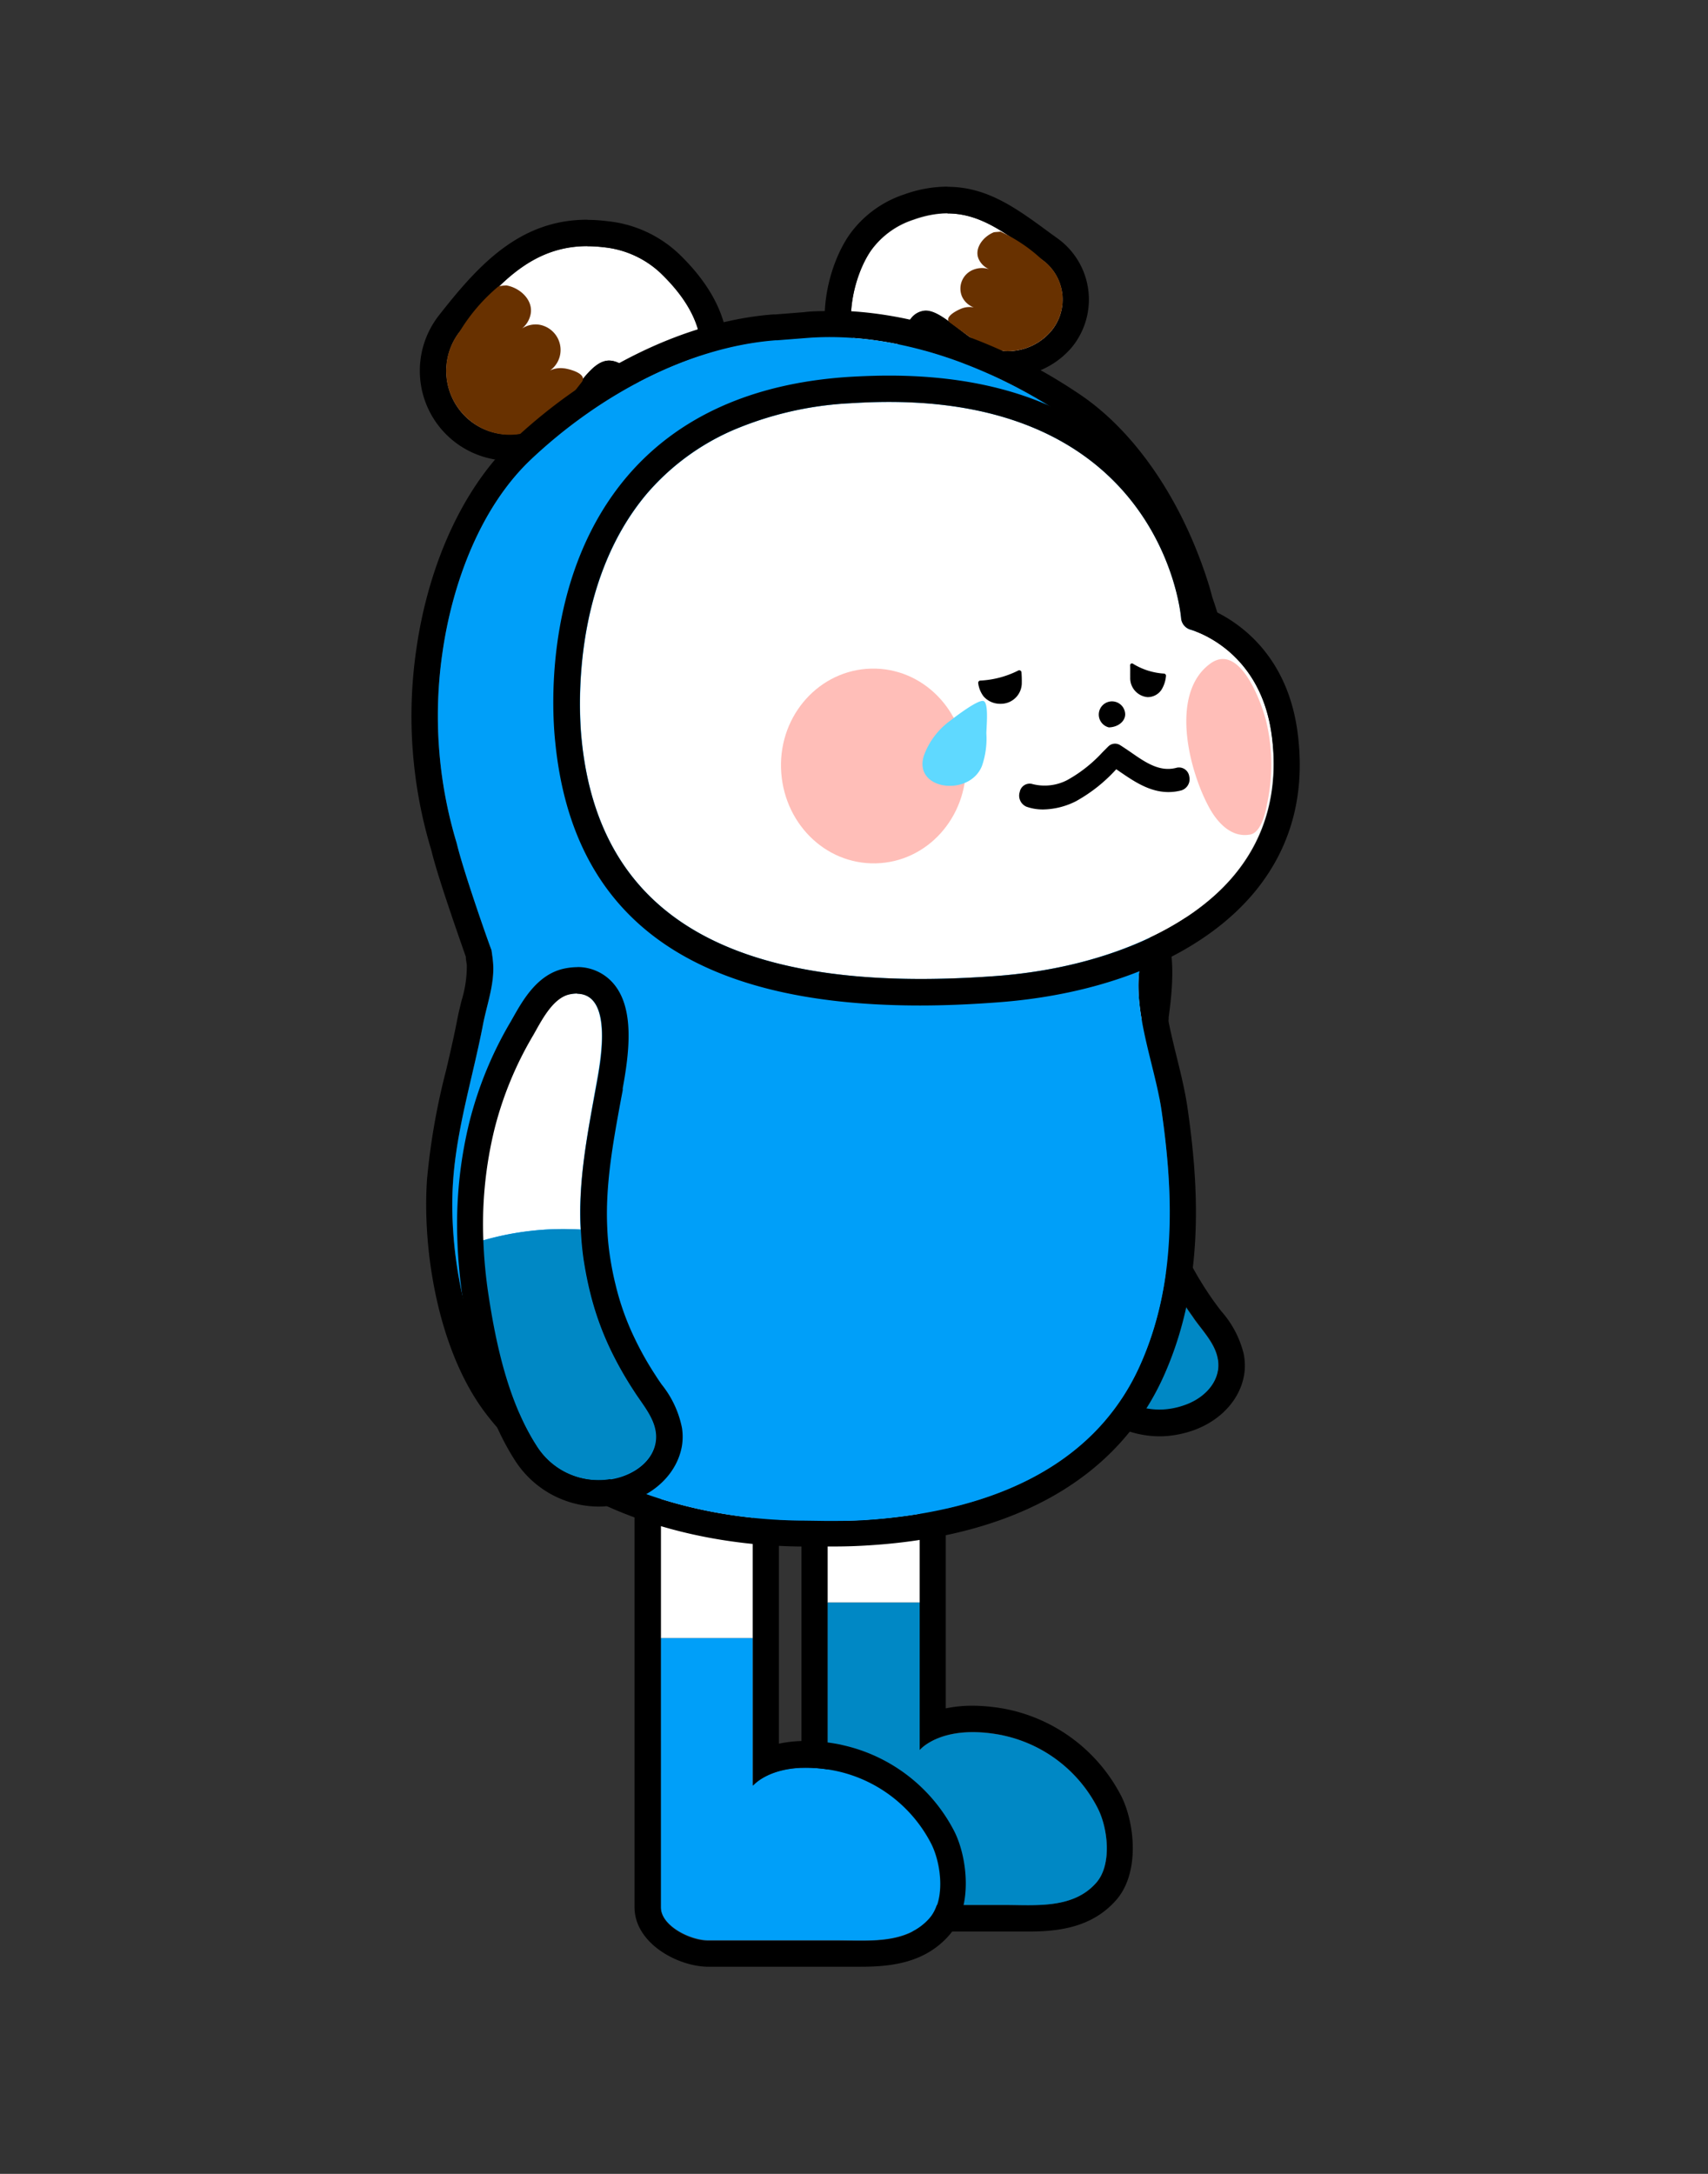 <svg id="레이어_3" data-name="레이어 3" xmlns="http://www.w3.org/2000/svg" viewBox="0 0 220 280"><rect x="0" y="0" width="220" height="280" fill="#333333" stroke="none"/><defs><style>.cls-1,.cls-8{fill:#fff;}.cls-2,.cls-4{fill:#0088c5;}.cls-11,.cls-2,.cls-3,.cls-8,.cls-9{fill-rule:evenodd;}.cls-3,.cls-6{fill:#009ff9;}.cls-5{fill:#683100;}.cls-7{fill:#009ff8;}.cls-9{fill:#ffbeb8;}.cls-10{fill:#5fd9ff;}</style></defs><path d="M114.36,171.87a4.08,4.08,0,0,1,4.09,4.08v49.46s1.88-2.32,6.84-2.32a19.71,19.71,0,0,1,3.73.38,2.83,2.83,0,0,0,.28.07,17.93,17.93,0,0,1,12.1,9.34c1.3,2.56,1.87,7.25-.17,9.6-2.26,2.59-5.59,2.9-8.82,2.9-1.06,0-2.11,0-3.11,0H112.74c-2.37,0-6.12-1.92-6.12-4.29V206.41h0V176c0-2.26,5.49-4.08,7.74-4.08m0-3.4c-2.35,0-11.13,1.87-11.13,7.48v65.11c0,4.69,5.63,7.68,9.51,7.68H129.3l1.45,0,1.66,0c3.87,0,8.24-.49,11.37-4.07s2.33-10.06.65-13.37A21.42,21.42,0,0,0,130,220.22l-.28-.06a23.36,23.36,0,0,0-4.45-.46,16.93,16.93,0,0,0-3.45.34V176a7.49,7.49,0,0,0-7.48-7.48Z"/><path class="cls-1" d="M118.46,175.94v30.48H106.61V175.94c0-2.24,5.49-4.07,7.75-4.07A4.09,4.09,0,0,1,118.46,175.94Z"/><path class="cls-2" d="M141.22,242.48c-3,3.45-7.89,2.88-11.93,2.88H112.75c-2.38,0-6.14-1.92-6.14-4.3V206.42h11.85v19s2.8-3.43,10.55-1.93a2.57,2.57,0,0,1,.28.06,17.9,17.9,0,0,1,12.1,9.36C142.69,235.43,143.26,240.13,141.22,242.48Z"/><path class="cls-1" d="M96.94,180.52V211H85.12V180.52c0-2.26,5.49-4.07,7.75-4.07A4.07,4.07,0,0,1,96.94,180.52Z"/><path class="cls-3" d="M119.73,247.06c-3,3.42-7.89,2.85-11.93,2.85H91.23c-2.35,0-6.11-1.89-6.11-4.27V211H96.94v19s2.8-3.45,10.58-1.93a2.57,2.57,0,0,1,.28.06,18,18,0,0,1,12.1,9.33C121.2,240,121.77,244.71,119.73,247.06Z"/><path d="M92.86,176.44A4.09,4.09,0,0,1,97,180.53V230s1.88-2.31,6.84-2.31a19.71,19.71,0,0,1,3.73.38l.28.06a18,18,0,0,1,12.1,9.34c1.3,2.56,1.87,7.26-.18,9.6-2.25,2.59-5.58,2.91-8.81,2.91-1.06,0-2.11,0-3.11,0H91.24c-2.37,0-6.12-1.92-6.12-4.29V211h0V180.53c0-2.26,5.49-4.09,7.74-4.09m0-3.39c-2.35,0-11.13,1.87-11.13,7.48v65.11c0,4.69,5.63,7.68,9.51,7.68h18l1.66,0c3.87,0,8.24-.48,11.37-4.07s2.33-10.05.65-13.37a21.41,21.41,0,0,0-14.41-11.11l-.24-.06a23.33,23.33,0,0,0-4.49-.47,16.22,16.22,0,0,0-3.45.35V180.53a7.48,7.48,0,0,0-7.48-7.48Z"/><path class="cls-1" d="M146,149.46c-.6-6.23.3-12.22,1.17-18.64.38-2.84,2-13.14-4.07-11.56-2.18.58-3.48,3.67-4.43,5.47a45.22,45.22,0,0,0-4.38,12.32,52,52,0,0,0-.75,14.4A37.65,37.65,0,0,1,146,149.46Z"/><path class="cls-4" d="M153.79,169.85l-.13-.2a44,44,0,0,1-3.13-5,37.72,37.72,0,0,1-3-7.38c-.38-1.3-.71-2.64-1-4.06-.25-1.26-.41-2.51-.53-3.75a37.65,37.65,0,0,0-12.46,2,59.35,59.35,0,0,0,1,6.9c1.3,6.48,3.25,13.83,7.21,19.32a9.38,9.38,0,0,0,8.79,3.86,10,10,0,0,0,2-.49c2.21-.78,4.13-2.47,4.38-4.75a4.3,4.3,0,0,0-.07-1.3C156.49,173.05,154.93,171.46,153.79,169.85Z"/><path d="M144.27,119.1c4.64,0,3.25,9.08,2.9,11.72-.87,6.42-1.77,12.41-1.17,18.64.12,1.24.28,2.49.53,3.75.28,1.42.61,2.76,1,4a37.56,37.56,0,0,0,3,7.39,44,44,0,0,0,3.13,5l.13.2c1.14,1.61,2.7,3.2,3.07,5.14a4.3,4.3,0,0,1,.07,1.3c-.25,2.28-2.17,4-4.38,4.75a9.77,9.77,0,0,1-3.25.57,9.46,9.46,0,0,1-7.58-3.94c-4-5.49-5.91-12.84-7.21-19.32a59.35,59.35,0,0,1-1-6.9,52,52,0,0,1,.75-14.4,45.22,45.22,0,0,1,4.38-12.32c1-1.8,2.25-4.89,4.43-5.47a4.74,4.74,0,0,1,1.17-.16m0-3.4a8.19,8.19,0,0,0-2,.28c-3.38.89-5.08,4.25-6.21,6.47l-.35.69A48.6,48.6,0,0,0,131,136.39a55.17,55.17,0,0,0-.8,15.34,65.94,65.94,0,0,0,1,7.29c1.28,6.35,3.32,14.44,7.79,20.63A12.81,12.81,0,0,0,149.3,185a11.62,11.62,0,0,0,1.67-.11,13.52,13.52,0,0,0,2.72-.65c3.71-1.32,6.25-4.23,6.62-7.59a7.81,7.81,0,0,0-.12-2.29,12.91,12.91,0,0,0-2.87-5.46c-.26-.34-.52-.67-.75-1l-.16-.21a43.2,43.2,0,0,1-2.89-4.63,35.17,35.17,0,0,1-2.75-6.74c-.35-1.18-.64-2.42-.91-3.76a34,34,0,0,1-.48-3.42c-.53-5.49.21-11,1-16.8l.15-1.06,0-.25c.66-4.84,1-10.21-1.66-13.24a6,6,0,0,0-4.63-2.08Z"/><path class="cls-1" d="M117.61,28.33a10.83,10.83,0,0,0-5.45,4c-2.21,3.25-3.49,9.16-1.76,12.81.6,1.27,2.11.38,3.88.08,2.09-.36,1.48-2.27,3-4.09,2.18-2.61,4.47.06,8.27,2.78a7.34,7.34,0,0,0,9.84-1.23,6.32,6.32,0,0,0-1.2-9.23C128.33,29.13,124.44,25.89,117.61,28.33Z"/><path d="M122.05,27.49c4.35,0,7.67,2.66,12.15,5.93a6.32,6.32,0,0,1,1.2,9.23,7.35,7.35,0,0,1-9.84,1.23C122.85,42,120.91,40,119.23,40a2.51,2.51,0,0,0-1.94,1.07c-1.53,1.82-.92,3.73-3,4.09a25.52,25.52,0,0,1-2.8.59,1.08,1.08,0,0,1-1.08-.67c-1.73-3.65-.45-9.56,1.76-12.81a10.85,10.85,0,0,1,5.44-4,13.2,13.2,0,0,1,4.45-.84m0-3.39a16.46,16.46,0,0,0-5.59,1,14.08,14.08,0,0,0-7.1,5.25c-2.81,4.12-4.34,11.29-2,16.18a4.48,4.48,0,0,0,4.15,2.6,9.1,9.1,0,0,0,2.38-.4,9,9,0,0,1,1-.23,5.62,5.62,0,0,0,4.51-4.16c.1-.27.18-.49.26-.67.57.37,1.36,1,2,1.45s1.27,1,2,1.48A10.73,10.73,0,0,0,138,44.8a9.7,9.7,0,0,0-1.82-14.12l-.86-.62c-4.35-3.2-8.11-6-13.29-6Z"/><path class="cls-5" d="M123.85,39.74a2.9,2.9,0,0,1,1.59-.14,2.69,2.69,0,0,1-1.52-1.39,2.61,2.61,0,0,1,1.48-3.48,3,3,0,0,1,2-.06,2.59,2.59,0,0,1-1.33-1.28c-.61-1.33.49-2.87,1.91-3.46.13-.05.74-.06.88-.1a20.2,20.2,0,0,1,5.34,3.59,6.31,6.31,0,0,1,1.19,9.23,7.34,7.34,0,0,1-9.83,1.23c-.9-.64-2.65-1.92-3.2-2.33-.78-.58.52-1.42,1.49-1.81"/><path class="cls-1" d="M77.79,31.85a12.52,12.52,0,0,1,7.26,3.29c3.42,3.29,6,7.32,5.1,12.2-.31,1.7-3.1,3.21-5.17,3.34-2.45.15-2.3-1.64-4.53-3.42-3.21-2.55-5,1.32-8.5,5.66a8.09,8.09,0,0,1-11.41,1.25A8.23,8.23,0,0,1,59.23,42.7C64.59,35.89,69.4,30.8,77.79,31.85Z"/><path d="M75.64,31.72a17.94,17.94,0,0,1,2.15.13,12.52,12.52,0,0,1,7.26,3.29c3.42,3.29,6,7.32,5.1,12.2-.31,1.7-3.1,3.21-5.17,3.34H84.7c-2.16,0-2.11-1.72-4.25-3.43a3.18,3.18,0,0,0-2-.81c-2.13,0-3.82,3.09-6.54,6.47a8.08,8.08,0,0,1-11.41,1.25A8.23,8.23,0,0,1,59.23,42.7c4.89-6.21,9.32-11,16.41-11m0-3.4h0c-8.69,0-14,5.81-19.07,12.28a11.58,11.58,0,0,0,9.05,18.76,11.44,11.44,0,0,0,9-4.32c.64-.79,1.23-1.58,1.78-2.31a28.3,28.3,0,0,1,2.14-2.66,7.42,7.42,0,0,1,1,1.12,6.09,6.09,0,0,0,5.2,2.89l.49,0c2.93-.18,7.6-2.24,8.3-6.11,1-5.3-1.08-10.44-6.09-15.26a15.7,15.7,0,0,0-9.19-4.2,20.53,20.53,0,0,0-2.57-.17Z"/><path class="cls-5" d="M72.67,47.45a3.14,3.14,0,0,0-1.82.27,3.25,3.25,0,0,0,1.31-2.1,3.3,3.3,0,0,0-2.66-3.79,3.2,3.2,0,0,0-2.27.49,3.18,3.18,0,0,0,1.13-1.92c.3-1.78-1.38-3.34-3.15-3.64a8.69,8.69,0,0,0-1,.12,23.39,23.39,0,0,0-5,5.82,8.23,8.23,0,0,0,1.32,11.47A8.08,8.08,0,0,0,72,52.92c.83-1,2.43-3.06,2.93-3.7.7-.92-1-1.57-2.21-1.77"/><path d="M106.88,43.42c10.62,0,21.62,4.32,30.4,10.25,7.49,5.07,12.58,14.22,15.23,22.73.16.52.28,1,.42,1.54.31.87.59,1.74.84,2.6,3,10.35,1.22,19.36-1.66,29.63-.62,2.23-5.1,13.12-5.17,13.65-1.29,6,1.81,13.29,2.66,19.18,1.59,11,1.9,22.29-2.68,32.64-6.24,14.12-20.77,19.13-35.2,20.1-1.42.09-2.84.14-4.27.14h-1.13l-3.53-.05c-1.74,0-3.54-.12-5.27-.29-11.87-1.14-24.94-5.75-32.36-15.61-5.36-7.13-7.4-18.95-6.81-27.76.46-6.87,2.57-13.51,3.86-20.24.51-2.63,1.5-5.21,1.29-7.89,0-.56-.12-1.12-.2-1.68-.43-1.2-3.66-10.3-4.48-13.77A56.53,56.53,0,0,1,57,84c1.28-8.82,4.87-18.66,11.47-24.84,8.48-8,19.9-14.39,31.44-15.28l.21,0,3.71-.29q1.52-.12,3.06-.12m0-3.4c-1.12,0-2.25,0-3.34.14l-3.69.29-.28,0c-11.16.86-23.37,6.76-33.43,16.18-6.34,5.94-10.9,15.72-12.51,26.84a59.63,59.63,0,0,0,1.92,26c.69,2.9,2.79,9,4.44,13.71,0,.4.1.76.13,1.12a15.21,15.21,0,0,1-.68,4.54c-.2.81-.4,1.63-.56,2.45-.41,2.16-.93,4.37-1.43,6.52A87.55,87.55,0,0,0,55,151.94c-.62,9.17,1.46,22,7.48,30,7,9.32,19.68,15.5,34.75,16.95,1.76.17,3.68.27,5.54.3l3.53,0h1.18c1.51,0,3-.05,4.5-.15C131,197.84,144.2,190.2,150,177c5.3-12,4.35-24.73,2.93-34.5-.3-2-.83-4.21-1.35-6.3-1-4.07-2.05-8.29-1.38-11.58.19-.56,1-2.56,1.68-4.34,1.79-4.54,3.09-7.86,3.47-9.21,2.8-10,5-19.91,1.65-31.5-.26-.88-.54-1.76-.85-2.65l-.13-.48c-.09-.35-.19-.71-.3-1.06-3.33-10.73-9.38-19.67-16.57-24.54-10.34-7-21.81-10.84-32.3-10.84Z"/><path class="cls-6" d="M152.11,110.17c2.88-10.27,4.68-19.28,1.66-29.63-.25-.86-.53-1.73-.84-2.6-.14-.52-.26-1-.42-1.54-2.65-8.51-7.74-17.66-15.23-22.73-9.63-6.51-21.93-11.07-33.46-10.13l-3.71.29-.21,0c-11.54.89-23,7.33-31.44,15.28C61.86,65.31,58.27,75.15,57,84a56.53,56.53,0,0,0,1.83,24.61c.82,3.47,4,12.57,4.48,13.77.08.56.16,1.12.21,1.68.2,2.68-.79,5.26-1.3,7.89-1.29,6.73-3.4,13.37-3.86,20.24-.59,8.81,1.45,20.63,6.81,27.76,7.42,9.86,20.49,14.47,32.36,15.61,1.73.17,3.53.26,5.27.29l3.53.05h.2c1.73,0,3.47,0,5.2-.13,14.43-1,29-6,35.2-20.1,4.58-10.35,4.27-21.67,2.68-32.64-.85-5.89-3.95-13.2-2.66-19.18C147,123.29,151.49,112.4,152.11,110.17Z"/><path class="cls-7" d="M103.82,43.54h0Z"/><path class="cls-1" d="M74.77,158.37c-.31-6.25.87-12.19,2-18.57.51-2.82,2.57-13-3.52-11.73-2.21.47-3.65,3.51-4.68,5.25a45.44,45.44,0,0,0-5,12.11,51.55,51.55,0,0,0-1.43,14.35A37.28,37.28,0,0,1,74.77,158.37Z"/><path class="cls-4" d="M81.6,179.1l-.13-.2a46.27,46.27,0,0,1-2.89-5.14,38.15,38.15,0,0,1-2.66-7.52c-.32-1.31-.58-2.66-.8-4.09a37.94,37.94,0,0,1-.35-3.78,37.28,37.28,0,0,0-12.54,1.41,64.19,64.19,0,0,0,.64,6.93c1,6.54,2.61,14,6.3,19.64a9.38,9.38,0,0,0,8.6,4.27,10.32,10.32,0,0,0,2.06-.39c2.25-.68,4.25-2.28,4.6-4.55a4.35,4.35,0,0,0,0-1.3C84.14,182.43,82.66,180.77,81.6,179.1Z"/><path d="M74.29,128c4.85,0,3,9.19,2.52,11.84-1.17,6.38-2.35,12.32-2,18.57a37.94,37.94,0,0,0,.35,3.78c.22,1.43.48,2.78.8,4.09a38.15,38.15,0,0,0,2.66,7.52,46.27,46.27,0,0,0,2.89,5.14l.13.2c1.06,1.67,2.54,3.33,2.82,5.28a4.35,4.35,0,0,1,0,1.3c-.35,2.27-2.35,3.87-4.6,4.55a10.32,10.32,0,0,1-2.06.39l-.79,0a9.43,9.43,0,0,1-7.81-4.3c-3.69-5.67-5.3-13.1-6.29-19.64a61.77,61.77,0,0,1-.65-6.93,51.55,51.55,0,0,1,1.43-14.35,45.44,45.44,0,0,1,5-12.11c1-1.74,2.47-4.78,4.68-5.25a4.63,4.63,0,0,1,1-.11m0-3.4a8.61,8.61,0,0,0-1.71.19c-3.41.73-5.27,4-6.51,6.18l-.38.67a48.71,48.71,0,0,0-5.33,13,55.11,55.11,0,0,0-1.52,15.29,64.4,64.4,0,0,0,.68,7.32c1,6.41,2.63,14.58,6.81,21A12.87,12.87,0,0,0,77,194.05c.36,0,.72,0,1.09-.05a14.72,14.72,0,0,0,2.75-.52c3.77-1.15,6.44-3.94,7-7.27a7.39,7.39,0,0,0,0-2.3,12.92,12.92,0,0,0-2.61-5.58c-.25-.36-.49-.7-.71-1.05l-.14-.22a40.35,40.35,0,0,1-2.67-4.76,33.88,33.88,0,0,1-2.43-6.86c-.3-1.2-.54-2.44-.74-3.8a32.45,32.45,0,0,1-.32-3.44c-.27-5.51.73-11,1.79-16.73l.2-1.05,0-.25c.9-4.88,1.47-10.29-1.14-13.42a6.07,6.07,0,0,0-4.76-2.19Z"/><path class="cls-8" d="M159.18,112.46c-5.88,7.32-17.47,12.27-31,13.26-33.57,2.49-51-7.47-53.25-30.46-.34-3.25-1.44-20,8.4-31.67a30.82,30.82,0,0,1,11-8.14,44.15,44.15,0,0,1,15.19-3.51c1.72-.11,3.36-.17,5-.17,34.72,0,37.55,26.7,37.63,27.88a1.69,1.69,0,0,0,1.28,1.47c.33.12,8.85,2.52,10.37,13.44C164.69,101.48,163.17,107.51,159.18,112.46Z"/><path d="M167.1,94.08c-1.53-10.83-8.91-14.74-11.77-15.84-.87-5.63-6.75-29.86-40.8-29.86-1.67,0-3.42.06-5.26.17-12.41.82-22,5.17-28.53,12.86C70.28,73.77,71,90.71,71.52,95.6c2.26,22.74,17.67,33.91,47,33.91,3.14,0,6.45-.14,9.92-.4,14.68-1.07,26.84-6.36,33.4-14.51C166.42,108.89,168.2,102,167.1,94.08ZM74.91,95.26c-.34-3.25-1.44-20,8.4-31.67a30.82,30.82,0,0,1,11-8.14,44.15,44.15,0,0,1,15.19-3.51c1.72-.11,3.36-.17,5-.17,34.72,0,37.55,26.7,37.63,27.88a1.69,1.69,0,0,0,1.28,1.47c.33.12,8.85,2.52,10.37,13.44,1,6.92-.56,13-4.55,17.9-5.88,7.32-17.47,12.27-31,13.26C94.59,128.21,77.2,118.25,74.91,95.26Z"/><path class="cls-9" d="M124.42,98.37c.17,6.93-5,12.68-11.61,12.83s-12-5.33-12.21-12.25,5-12.67,11.61-12.83,12,5.33,12.21,12.25"/><path class="cls-9" d="M163.09,92.89c-.59-2.35-3.38-10.23-7.22-7.4-5.18,3.81-2.78,13.53-.21,18.36,1,1.9,2.83,4.12,5.38,3.64,1.44-.27,2-3,2.16-3.93A24,24,0,0,0,163.09,92.89Z"/><path class="cls-10" d="M122.35,92.86A9.61,9.61,0,0,0,119,97.33c-1.42,4.42,5.86,5.36,7.48,1.33a10.78,10.78,0,0,0,.57-4.19c0-.81.33-3.89-.35-4.17S122.92,92.42,122.35,92.86Z"/><path class="cls-11" d="M144.93,92c0,.91-.91,1.66-2.1,1.69a1.7,1.7,0,1,1,2.1-1.69"/><path d="M134.38,104.26a6.27,6.27,0,0,1-2.18-.36,1.55,1.55,0,0,1-.85-1.9,1.3,1.3,0,0,1,1.68-1,6.33,6.33,0,0,0,4.43-.52A18,18,0,0,0,142,96.9l.75-.75a1.23,1.23,0,0,1,1.52-.18c.46.29.91.6,1.37.91,2,1.4,3.79,2.6,5.95,2a1.33,1.33,0,0,1,1.59,1.12,1.51,1.51,0,0,1-1,1.8c-3.2.84-5.71-.88-7.92-2.39l-.48-.33,0,0a20.21,20.21,0,0,1-5.19,4.12A9.66,9.66,0,0,1,134.38,104.26Z"/><path d="M131.61,88.09a2.69,2.69,0,0,1-2.71,2.56,2.84,2.84,0,0,1-2.2-.94A3.55,3.55,0,0,1,126,88a.29.29,0,0,1,.29-.34,12.19,12.19,0,0,0,4.84-1.28.29.29,0,0,1,.44.19A15.34,15.34,0,0,1,131.61,88.09Z"/><path d="M145.58,87.23a2.45,2.45,0,0,0,2.22,2.56,2.13,2.13,0,0,0,1.8-.94,4,4,0,0,0,.58-1.74.28.28,0,0,0-.25-.35,8.65,8.65,0,0,1-4-1.27.23.23,0,0,0-.36.19C145.59,86.09,145.57,86.71,145.58,87.23Z"/></svg>